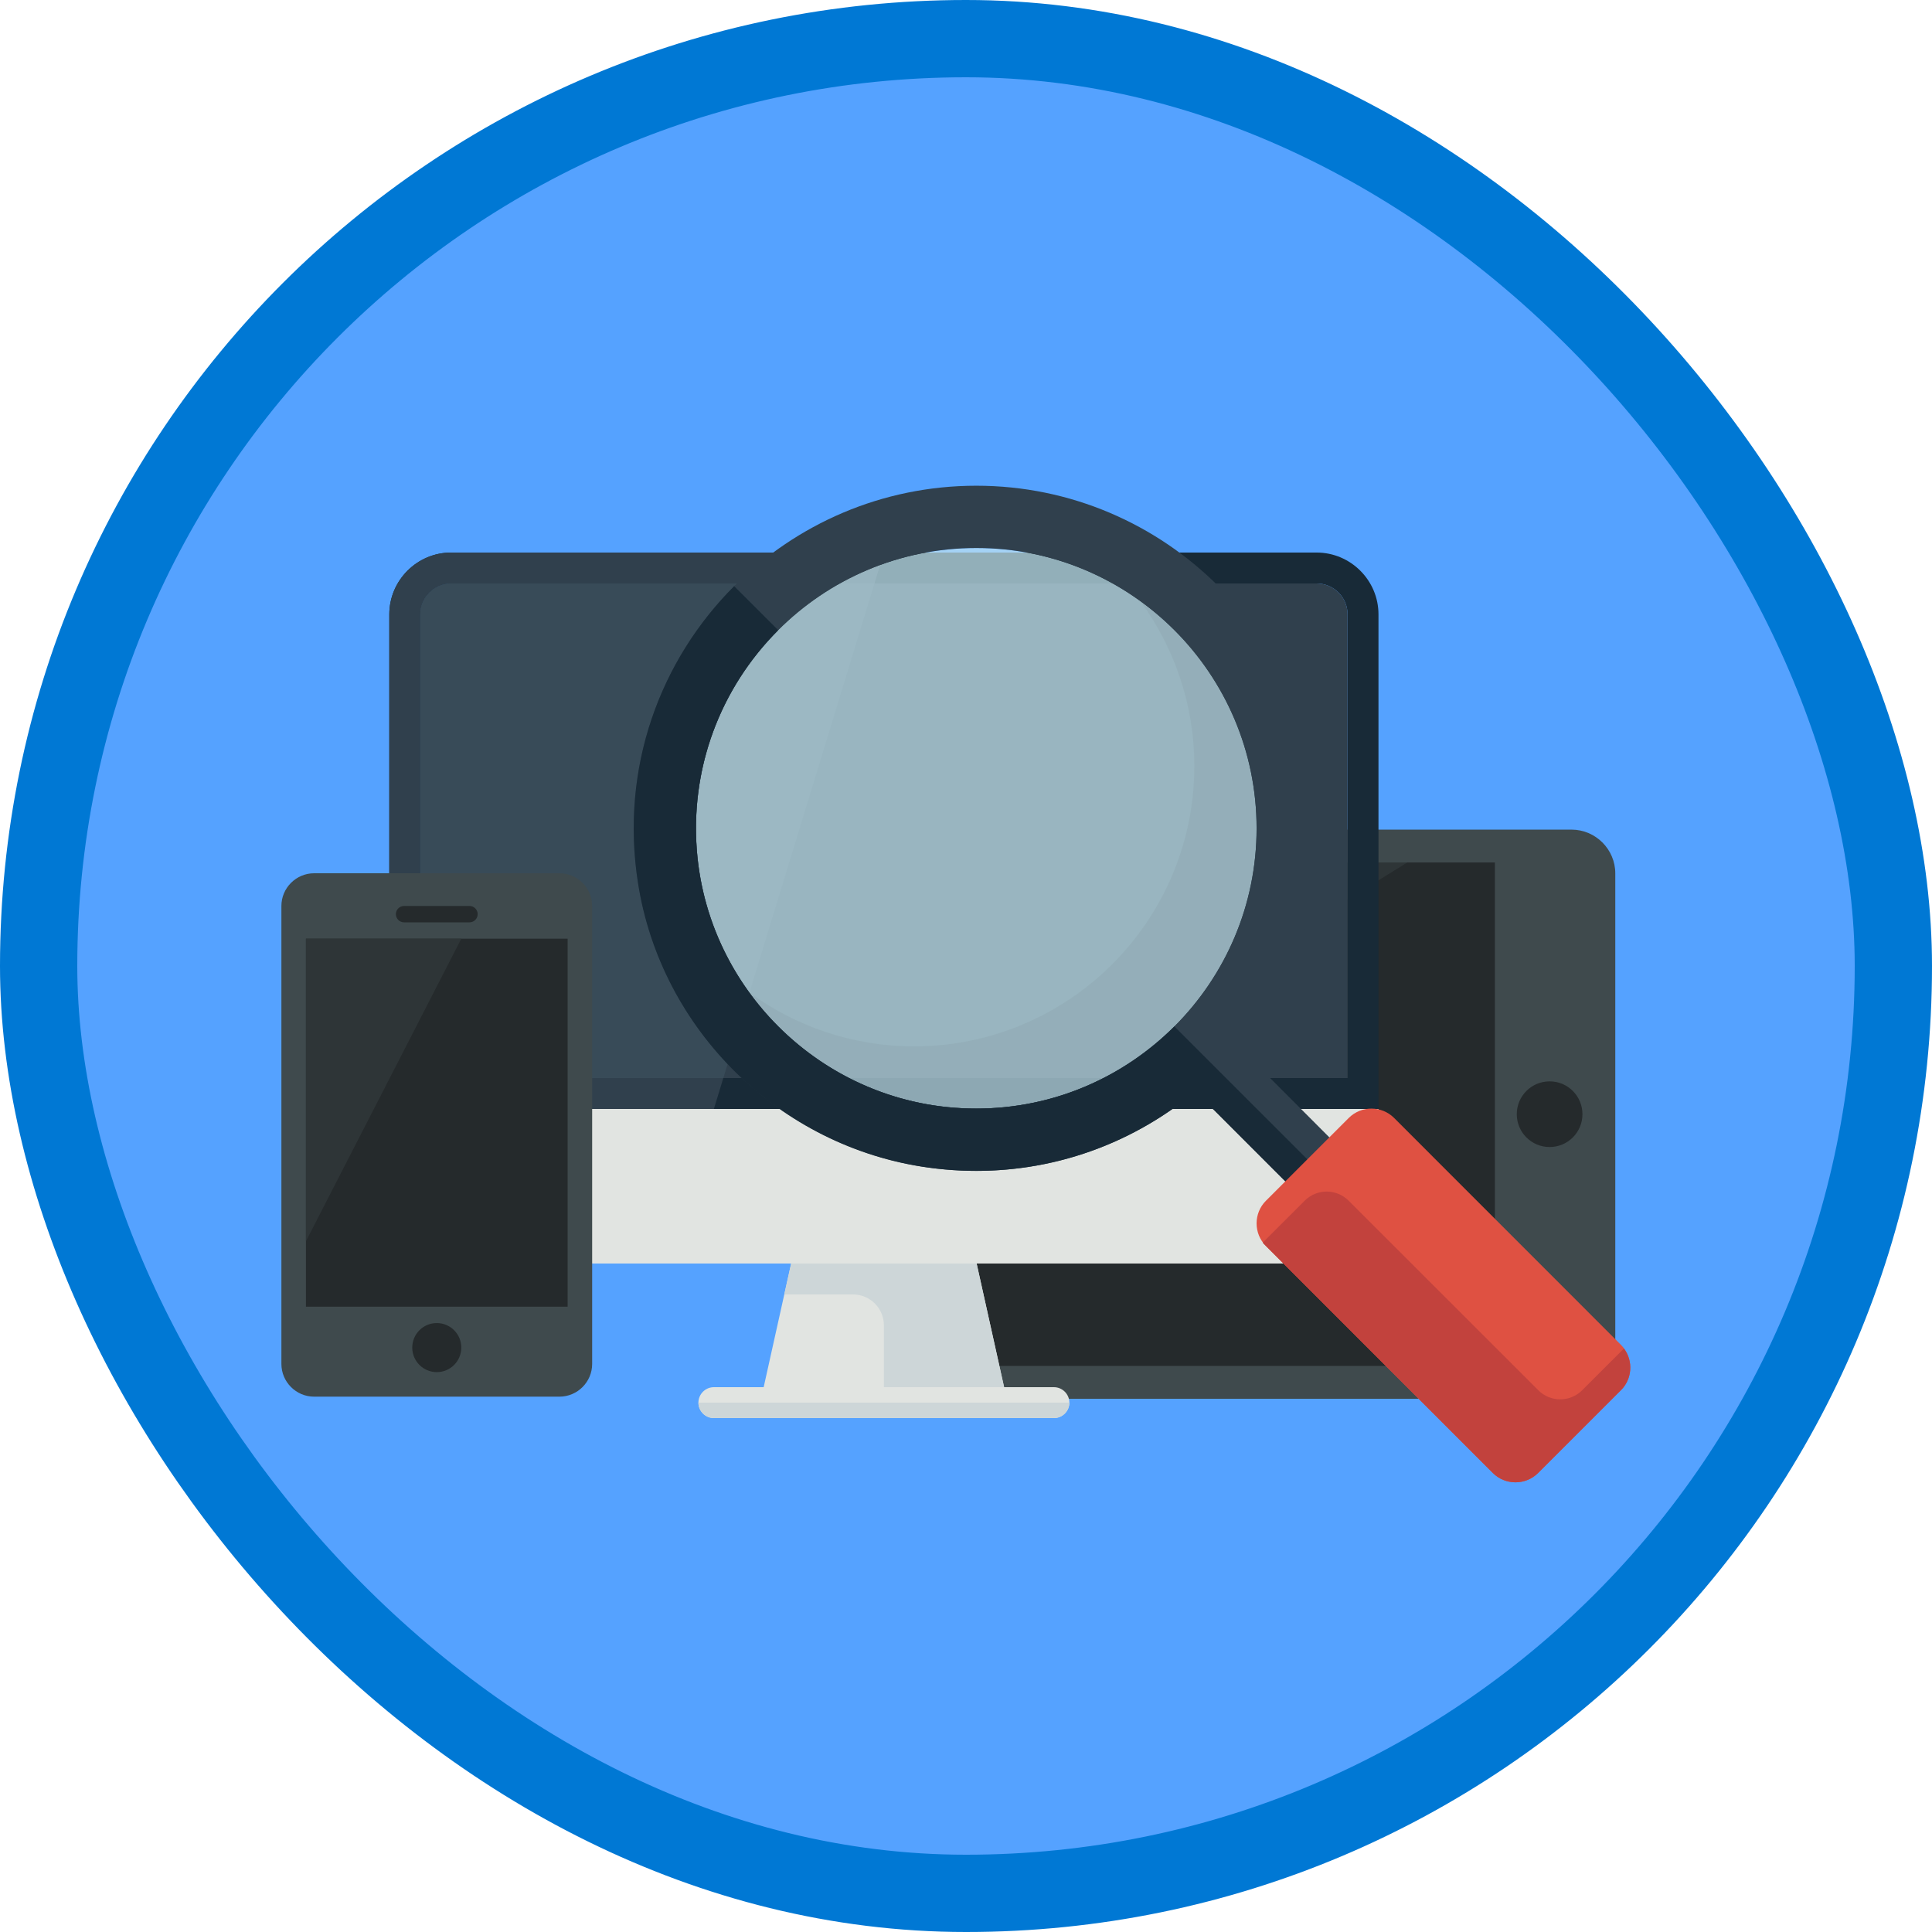 <?xml version="1.0" encoding="UTF-8"?>
<svg width="100px" height="100px" viewBox="0 0 100 100" version="1.1" xmlns="http://www.w3.org/2000/svg" xmlns:xlink="http://www.w3.org/1999/xlink">
    <!-- Generator: Sketch 53.2 (72643) - https://sketchapp.com -->
    <title>Customize your XamarinForms apps/explore-cross-platform-design-patterns</title>
    <desc>Created with Sketch.</desc>
    <defs>
        <rect id="path-1" x="0" y="0" width="96" height="96" rx="48"></rect>
        <filter x="-8.4%" y="-6.8%" width="118.2%" height="114.1%" filterUnits="objectBoundingBox" id="filter-3">
            <feOffset dx="0" dy="1" in="SourceAlpha" result="shadowOffsetOuter1"></feOffset>
            <feColorMatrix values="0 0 0 0 0   0 0 0 0 0   0 0 0 0 0  0 0 0 0.096 0" type="matrix" in="shadowOffsetOuter1" result="shadowMatrixOuter1"></feColorMatrix>
            <feMerge>
                <feMergeNode in="shadowMatrixOuter1"></feMergeNode>
                <feMergeNode in="SourceGraphic"></feMergeNode>
            </feMerge>
        </filter>
        <filter x="-7.8%" y="-8.9%" width="117.2%" height="118.3%" filterUnits="objectBoundingBox" id="filter-4">
            <feOffset dx="0" dy="2" in="SourceAlpha" result="shadowOffsetOuter1"></feOffset>
            <feColorMatrix values="0 0 0 0 0   0 0 0 0 0   0 0 0 0 0  0 0 0 0.096 0" type="matrix" in="shadowOffsetOuter1" result="shadowMatrixOuter1"></feColorMatrix>
            <feMerge>
                <feMergeNode in="shadowMatrixOuter1"></feMergeNode>
                <feMergeNode in="SourceGraphic"></feMergeNode>
            </feMerge>
        </filter>
        <filter x="-14.9%" y="-9.2%" width="131.0%" height="121.3%" filterUnits="objectBoundingBox" id="filter-5">
            <feOffset dx="0" dy="1" in="SourceAlpha" result="shadowOffsetOuter1"></feOffset>
            <feColorMatrix values="0 0 0 0 0   0 0 0 0 0   0 0 0 0 0  0 0 0 0.096 0" type="matrix" in="shadowOffsetOuter1" result="shadowMatrixOuter1"></feColorMatrix>
            <feMerge>
                <feMergeNode in="shadowMatrixOuter1"></feMergeNode>
                <feMergeNode in="SourceGraphic"></feMergeNode>
            </feMerge>
        </filter>
        <filter x="-7.4%" y="-7.5%" width="114.8%" height="115.1%" filterUnits="objectBoundingBox" id="filter-6">
            <feOffset dx="0" dy="2" in="SourceAlpha" result="shadowOffsetOuter1"></feOffset>
            <feColorMatrix values="0 0 0 0 0   0 0 0 0 0   0 0 0 0 0  0 0 0 0.096 0" type="matrix" in="shadowOffsetOuter1" result="shadowMatrixOuter1"></feColorMatrix>
            <feMerge>
                <feMergeNode in="shadowMatrixOuter1"></feMergeNode>
                <feMergeNode in="SourceGraphic"></feMergeNode>
            </feMerge>
        </filter>
    </defs>
    <g id="Badges" stroke="none" stroke-width="1" fill="none" fill-rule="evenodd">
        <g id="Customize-your-XamarinForms-apps-1" transform="translate(-50, -1260)">
            <g id="Customize-your-XamarinForms-apps/explore-cross-platform-design-patterns" transform="translate(50, 1260)">
                <g id="Mask" transform="translate(2, 2)">
                    <mask id="mask-2" fill="white">
                        <use xlink:href="#path-1"></use>
                    </mask>
                    <use id="BG" fill="#55A2FF" xlink:href="#path-1"></use>
                    <g id="Tablet" filter="url(#filter-3)" mask="url(#mask-2)">
                        <g transform="translate(63.75, 54.6) rotate(-90) translate(-63.75, -54.6) translate(48.95, 36.2)">
                            <path d="M29.459,33.991 C29.459,35.237 28.439,36.257 27.193,36.257 L2.266,36.257 C1.02,36.257 0,35.237 0,33.991 L0,2.266 C0,1.02 1.02,0 2.266,0 L27.193,0 C28.439,0 29.459,1.02 29.459,2.266 L29.459,33.991" id="Fill-1390" fill="#3F4A4D"></path>
                            <polygon id="Fill-1391" fill="#252A2C" points="1.7 30.025 27.759 30.025 27.759 1.7 1.7 1.7"></polygon>
                            <path d="M16.429,32.858 C16.429,33.797 15.67,34.557 14.729,34.557 C13.789,34.557 13.03,33.797 13.03,32.858 C13.03,31.919 13.789,31.158 14.729,31.158 C15.67,31.158 16.429,31.919 16.429,32.858" id="Fill-1392" fill="#252A2C"></path>
                            <polyline id="Fill-1393" fill="#2E3537" points="27.759 25.493 13.03 1.7 27.759 1.7 27.759 25.493"></polyline>
                        </g>
                    </g>
                    <g id="Monitor" filter="url(#filter-4)" mask="url(#mask-2)">
                        <g transform="translate(18.15, 24.6)">
                            <path d="M0,28.8 L0,33.6 C0,35.36 1.44,36.8 3.2,36.8 L48,36.8 C49.76,36.8 51.2,35.36 51.2,33.6 L51.2,28.8 L0,28.8" id="Fill-1285" fill="#E1E4E1"></path>
                            <path d="M3.2,0 C1.44,0 0,1.44 0,3.2 L0,28.8 L51.2,28.8 L51.2,3.2 C51.2,1.44 49.76,0 48,0 L3.2,0 Z M48,1.6 C48.882,1.6 49.6,2.318 49.6,3.2 L49.6,27.2 L1.6,27.2 L1.6,3.2 C1.6,2.318 2.318,1.6 3.2,1.6 L48,1.6 L48,1.6 Z" id="Fill-1287" fill="#182A37"></path>
                            <path d="M1.6,3.2 C1.6,2.318 2.318,1.6 3.2,1.6 L48,1.6 C48.882,1.6 49.6,2.318 49.6,3.2 L49.6,27.2 L1.6,27.2 L1.6,3.2" id="Fill-1288" fill="#30404D"></path>
                            <path d="M3.2,1.6 L25.111,1.6 L17.289,27.2 L1.6,27.2 L1.6,3.2 C1.6,2.318 2.318,1.6 3.2,1.6" id="Fill-1289" fill="#384B58"></path>
                            <path d="M3.2,0 L25.6,0 L25.111,1.6 L3.2,1.6 C2.318,1.6 1.6,2.318 1.6,3.2 L1.6,27.2 L17.289,27.2 L16.8,28.8 L0,28.8 L0,3.2 C0,1.44 1.44,0 3.2,0" id="Fill-1290" fill="#30404D"></path>
                            <polyline id="Fill-1291" fill="#E1E4E1" points="32 44 19.2 44 20.8 36.8 30.4 36.8 32 44"></polyline>
                            <path d="M32,44 L30.4,36.8 L20.8,36.8 L20.444,38.4 L24,38.4 C24.884,38.4 25.6,39.116 25.6,40 L25.6,44 L32,44" id="Fill-1292" fill="#CDD6D8"></path>
                            <path d="M35.2,44 C35.2,44.44 34.84,44.8 34.4,44.8 L16.8,44.8 C16.36,44.8 16,44.44 16,44 C16,43.56 16.36,43.2 16.8,43.2 L34.4,43.2 C34.84,43.2 35.2,43.56 35.2,44" id="Fill-1293" fill="#E1E4E1"></path>
                            <path d="M16.8,44.8 L34.4,44.8 C34.84,44.8 35.2,44.44 35.2,44 L16,44 C16,44.44 16.36,44.8 16.8,44.8" id="Fill-1294" fill="#CDD6D8"></path>
                        </g>
                    </g>
                    <g id="Mobile" filter="url(#filter-5)" mask="url(#mask-2)">
                        <g transform="translate(20.25, 55.8) scale(-1, 1) translate(-20.25, -55.8) translate(11.85, 42.2)">
                            <path d="M16.085,25.397 C16.085,26.329 15.323,27.091 14.392,27.091 L1.693,27.091 C0.762,27.091 0,26.329 0,25.397 L0,1.693 C0,0.762 0.762,0 1.693,0 L14.392,0 C15.323,0 16.085,0.762 16.085,1.693 L16.085,25.397" id="Fill-1355" fill="#3F4A4D"></path>
                            <polygon id="Fill-1356" fill="#252A2C" points="1.27 22.434 14.815 22.434 14.815 3.386 1.27 3.386"></polygon>
                            <path d="M9.312,24.551 C9.312,25.252 8.744,25.821 8.043,25.821 C7.341,25.821 6.773,25.252 6.773,24.551 C6.773,23.849 7.341,23.281 8.043,23.281 C8.744,23.281 9.312,23.849 9.312,24.551" id="Fill-1357" fill="#252A2C"></path>
                            <path d="M9.736,2.54 L6.349,2.54 C6.116,2.54 5.926,2.351 5.926,2.116 C5.926,1.882 6.116,1.693 6.349,1.693 L9.736,1.693 C9.969,1.693 10.159,1.882 10.159,2.116 C10.159,2.351 9.969,2.54 9.736,2.54" id="Fill-1358" fill="#252A2C"></path>
                            <polyline id="Fill-1359" fill="#2E3537" points="14.815 19.048 6.773 3.386 14.815 3.386 14.815 19.048"></polyline>
                        </g>
                    </g>
                    <g id="Magnify" filter="url(#filter-6)" mask="url(#mask-2)">
                        <g transform="translate(29.5, 21)" id="Group-31">
                            <g transform="translate(0.495, 0.141)">
                                <path d="M33.046,17.732 C33.046,25.744 26.549,32.24 18.538,32.24 C10.526,32.24 4.03,25.744 4.03,17.732 C4.03,9.72 10.526,3.224 18.538,3.224 C26.549,3.224 33.046,9.72 33.046,17.732" id="Fill-1290" fill="#C7E7F1" opacity="0.7"></path>
                                <path d="M4.03,17.732 C4.03,9.732 10.534,3.224 18.538,3.224 C26.533,3.224 33.046,9.732 33.046,17.732 C33.046,25.731 26.533,32.24 18.538,32.24 C10.534,32.24 4.03,25.731 4.03,17.732 Z M39.018,35.936 L32.159,29.071 C34.722,25.996 36.27,22.042 36.27,17.732 C36.27,7.954 28.315,0 18.538,0 C8.761,0 0.806,7.954 0.806,17.732 C0.806,27.509 8.761,35.464 18.538,35.464 C22.85,35.464 26.799,33.917 29.878,31.351 L36.745,38.215 L39.018,35.936 L39.018,35.936 Z" id="Fill-1292" fill="#30404D"></path>
                                <path d="M27.049,5.999 C28.782,8.391 29.822,11.325 29.822,14.508 C29.822,22.52 23.325,29.016 15.314,29.016 C12.13,29.016 9.196,27.978 6.803,26.241 C9.438,29.87 13.71,32.24 18.538,32.24 C26.549,32.24 33.046,25.744 33.046,17.732 C33.046,12.902 30.676,8.636 27.049,5.999" id="Fill-1293" fill="#000000" opacity="0.039"></path>
                                <path d="M16.023,35.289 C20.803,35.951 25.284,34.692 28.814,32.174 C29.451,31.719 30.321,31.794 30.878,32.348 L35.601,37.076 L37.882,37.076 L28.79,27.986 C25.84,30.935 21.633,32.623 17.055,32.165 C10.268,31.486 4.78,26 4.103,19.217 C3.643,14.635 5.336,10.426 8.286,7.478 L6.005,5.199 C2.192,9.016 0.097,14.559 1.024,20.542 C2.2,28.169 8.382,34.231 16.023,35.289" id="Fill-1294" fill="#182A37"></path>
                                <path d="M51.906,44.47 C52.551,45.114 52.551,46.169 51.906,46.814 L47.618,51.1 C46.973,51.745 45.917,51.745 45.273,51.1 L33.529,39.353 C32.885,38.709 32.885,37.654 33.529,37.01 L37.817,32.723 C38.462,32.079 39.518,32.079 40.163,32.723 L51.906,44.47" id="Fill-1296" fill="#DF5142"></path>
                                <path d="M52.059,44.659 L49.899,46.817 C49.27,47.446 48.255,47.446 47.626,46.817 L37.809,37.006 C37.18,36.377 36.165,36.377 35.536,37.006 L33.376,39.165 C33.376,39.179 33.376,39.186 33.376,39.2 L45.273,51.1 C45.917,51.745 46.973,51.745 47.618,51.1 L51.906,46.814 C52.494,46.228 52.543,45.306 52.059,44.659" id="Fill-1297" fill="#C2423D"></path>
                            </g>
                        </g>
                    </g>
                </g>
                <g id="Azure-Border" stroke="#0078D4" stroke-width="4">
                    <rect x="2" y="2" width="96" height="96" rx="48"></rect>
                </g>
            </g>
        </g>
    </g>
</svg>